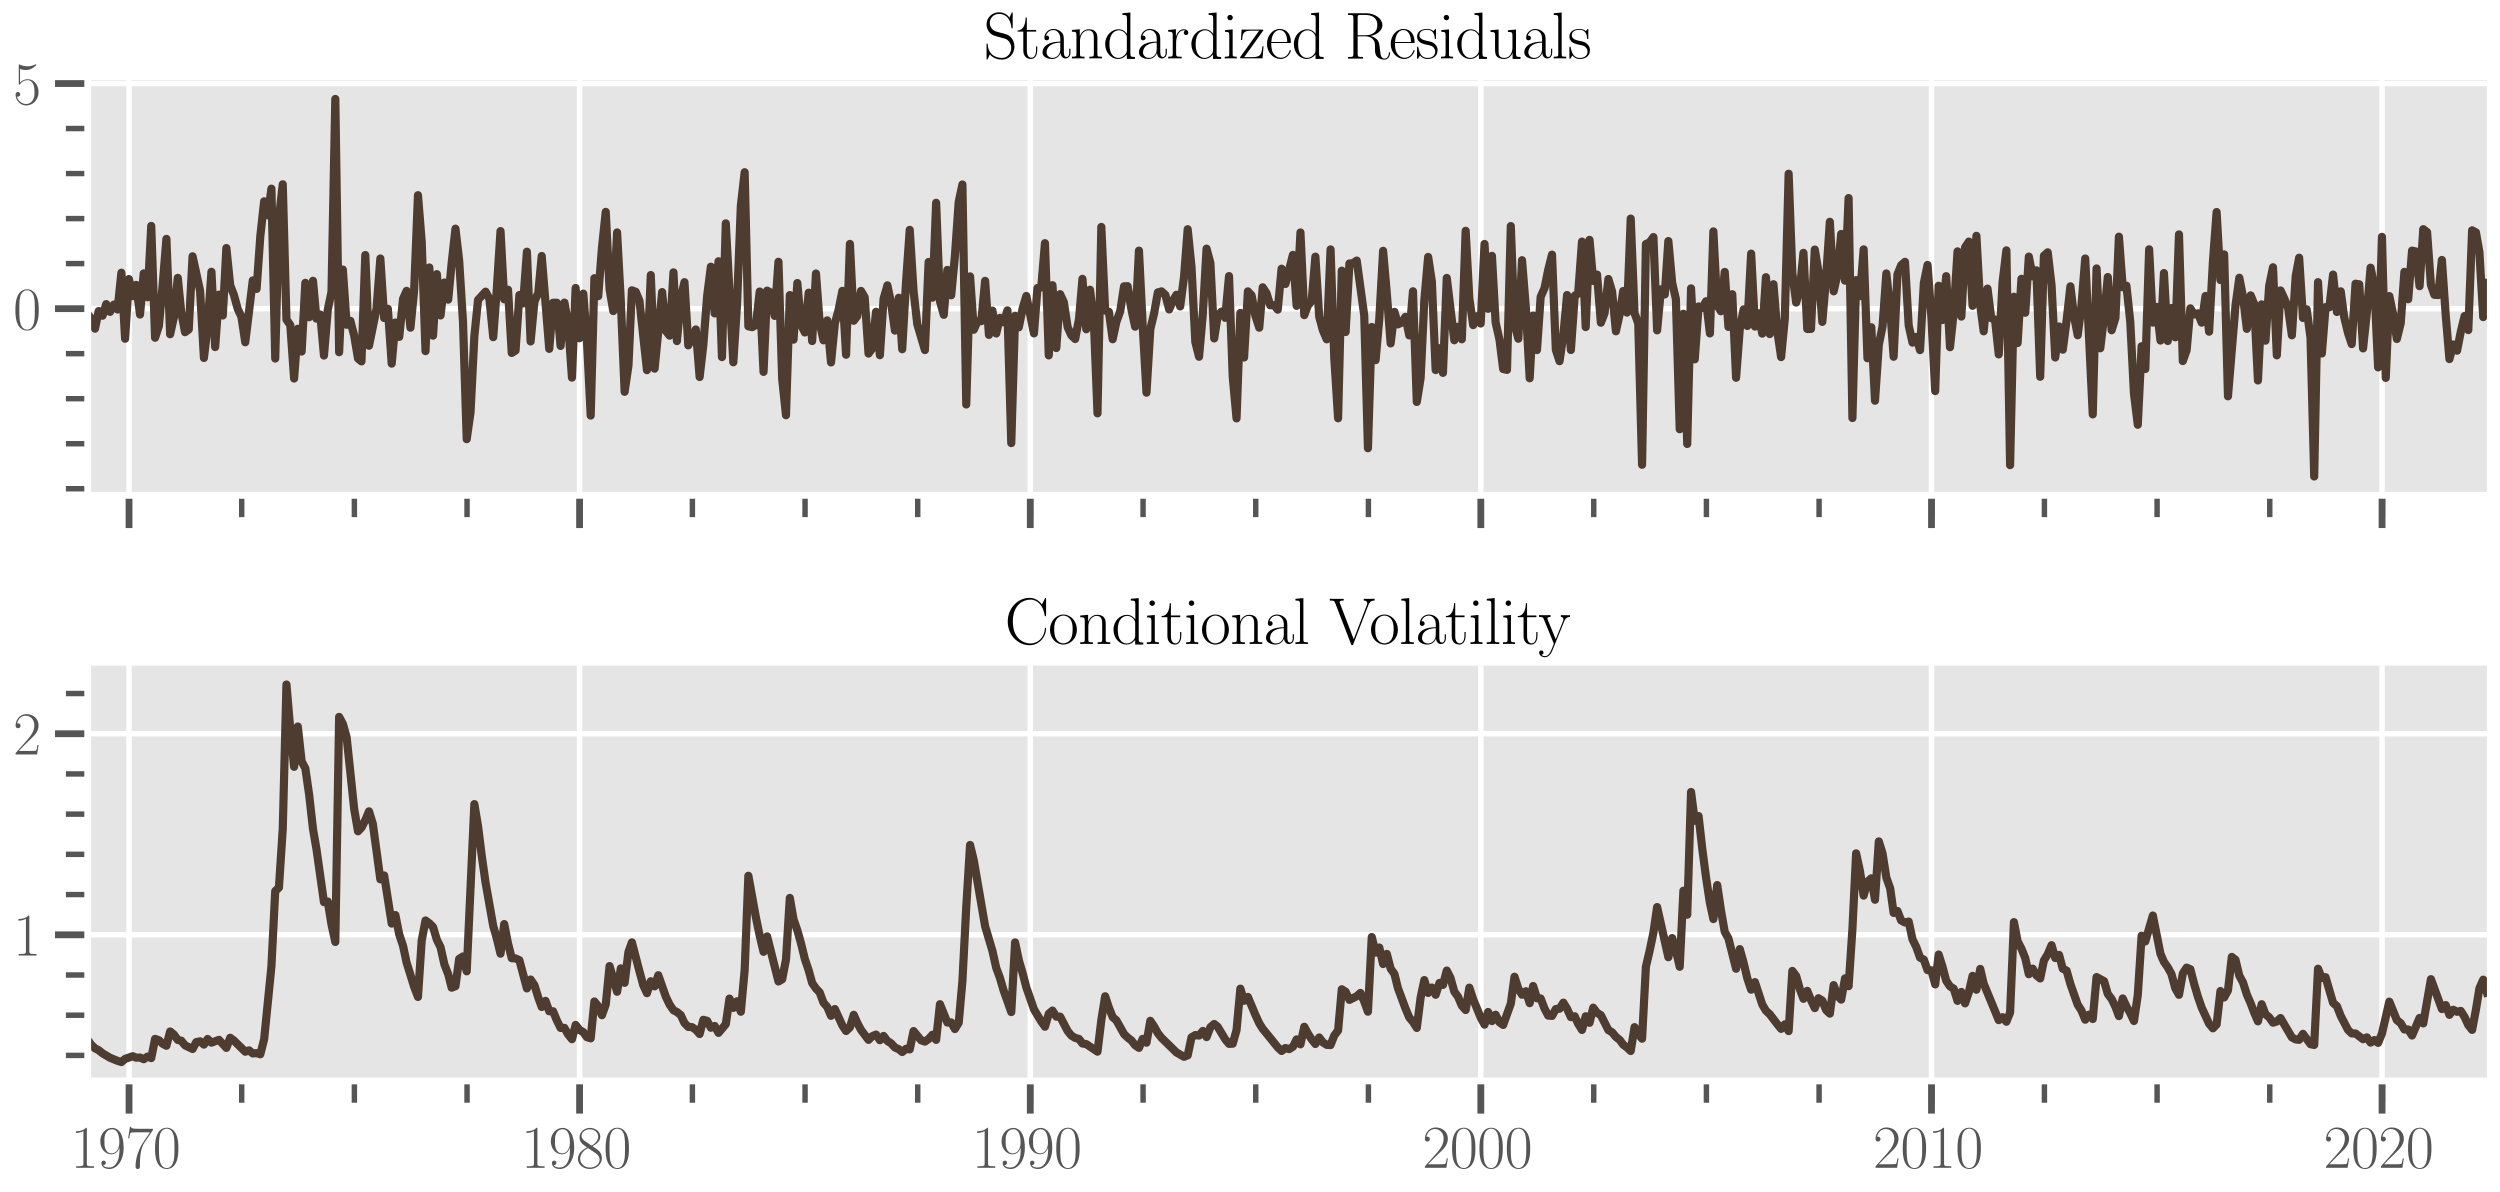 <?xml version="1.0" encoding="utf-8" standalone="no"?>
<!DOCTYPE svg PUBLIC "-//W3C//DTD SVG 1.1//EN"
  "http://www.w3.org/Graphics/SVG/1.1/DTD/svg11.dtd">
<svg xmlns:xlink="http://www.w3.org/1999/xlink" width="688.32pt" height="328.32pt" viewBox="0 0 688.32 328.32" xmlns="http://www.w3.org/2000/svg" version="1.1">
 <defs>
  <style type="text/css">*{stroke-linejoin: round; stroke-linecap: butt}</style>
 </defs>
 <g id="figure_1">
  <g id="patch_1">
   <path d="M 0 328.32 
L 688.32 328.32 
L 688.32 0 
L 0 0 
z
" style="fill: #ffffff"/>
  </g>
  <g id="axes_1">
   <g id="patch_2">
    <path d="M 24.148 136.384 
L 684.72 136.384 
L 684.72 22.053 
L 24.148 22.053 
z
" style="fill: #e5e5e5"/>
   </g>
   <g id="matplotlib.axis_1">
    <g id="xtick_1">
     <g id="line2d_1">
      <path d="M 35.527 136.384 
L 35.527 22.053 
" clip-path="url(#p1b791d898a)" style="fill: none; stroke: #ffffff; stroke-width: 1.5; stroke-linecap: square"/>
     </g>
     <g id="line2d_2">
      <defs>
       <path id="m8a39816a54" d="M 0 0 
L 0 9 
" style="stroke: #555555; stroke-width: 1.875"/>
      </defs>
      <g>
       <use xlink:href="#m8a39816a54" x="35.527" y="136.384" style="fill: #555555; stroke: #555555; stroke-width: 1.875"/>
      </g>
     </g>
    </g>
    <g id="xtick_2">
     <g id="line2d_3">
      <path d="M 159.578 136.384 
L 159.578 22.053 
" clip-path="url(#p1b791d898a)" style="fill: none; stroke: #ffffff; stroke-width: 1.5; stroke-linecap: square"/>
     </g>
     <g id="line2d_4">
      <g>
       <use xlink:href="#m8a39816a54" x="159.578" y="136.384" style="fill: #555555; stroke: #555555; stroke-width: 1.875"/>
      </g>
     </g>
    </g>
    <g id="xtick_3">
     <g id="line2d_5">
      <path d="M 283.662 136.384 
L 283.662 22.053 
" clip-path="url(#p1b791d898a)" style="fill: none; stroke: #ffffff; stroke-width: 1.5; stroke-linecap: square"/>
     </g>
     <g id="line2d_6">
      <g>
       <use xlink:href="#m8a39816a54" x="283.662" y="136.384" style="fill: #555555; stroke: #555555; stroke-width: 1.875"/>
      </g>
     </g>
    </g>
    <g id="xtick_4">
     <g id="line2d_7">
      <path d="M 407.712 136.384 
L 407.712 22.053 
" clip-path="url(#p1b791d898a)" style="fill: none; stroke: #ffffff; stroke-width: 1.5; stroke-linecap: square"/>
     </g>
     <g id="line2d_8">
      <g>
       <use xlink:href="#m8a39816a54" x="407.712" y="136.384" style="fill: #555555; stroke: #555555; stroke-width: 1.875"/>
      </g>
     </g>
    </g>
    <g id="xtick_5">
     <g id="line2d_9">
      <path d="M 531.797 136.384 
L 531.797 22.053 
" clip-path="url(#p1b791d898a)" style="fill: none; stroke: #ffffff; stroke-width: 1.5; stroke-linecap: square"/>
     </g>
     <g id="line2d_10">
      <g>
       <use xlink:href="#m8a39816a54" x="531.797" y="136.384" style="fill: #555555; stroke: #555555; stroke-width: 1.875"/>
      </g>
     </g>
    </g>
    <g id="xtick_6">
     <g id="line2d_11">
      <path d="M 655.847 136.384 
L 655.847 22.053 
" clip-path="url(#p1b791d898a)" style="fill: none; stroke: #ffffff; stroke-width: 1.5; stroke-linecap: square"/>
     </g>
     <g id="line2d_12">
      <g>
       <use xlink:href="#m8a39816a54" x="655.847" y="136.384" style="fill: #555555; stroke: #555555; stroke-width: 1.875"/>
      </g>
     </g>
    </g>
    <g id="xtick_7">
     <g id="line2d_13">
      <defs>
       <path id="m6be49f3e39" d="M 0 0 
L 0 6 
" style="stroke: #555555; stroke-width: 1.5"/>
      </defs>
      <g>
       <use xlink:href="#m6be49f3e39" x="66.548" y="136.384" style="fill: #555555; stroke: #555555; stroke-width: 1.5"/>
      </g>
     </g>
    </g>
    <g id="xtick_8">
     <g id="line2d_14">
      <g>
       <use xlink:href="#m6be49f3e39" x="97.569" y="136.384" style="fill: #555555; stroke: #555555; stroke-width: 1.5"/>
      </g>
     </g>
    </g>
    <g id="xtick_9">
     <g id="line2d_15">
      <g>
       <use xlink:href="#m6be49f3e39" x="128.59" y="136.384" style="fill: #555555; stroke: #555555; stroke-width: 1.5"/>
      </g>
     </g>
    </g>
    <g id="xtick_10">
     <g id="line2d_16">
      <g>
       <use xlink:href="#m6be49f3e39" x="159.612" y="136.384" style="fill: #555555; stroke: #555555; stroke-width: 1.5"/>
      </g>
     </g>
    </g>
    <g id="xtick_11">
     <g id="line2d_17">
      <g>
       <use xlink:href="#m6be49f3e39" x="190.633" y="136.384" style="fill: #555555; stroke: #555555; stroke-width: 1.5"/>
      </g>
     </g>
    </g>
    <g id="xtick_12">
     <g id="line2d_18">
      <g>
       <use xlink:href="#m6be49f3e39" x="221.654" y="136.384" style="fill: #555555; stroke: #555555; stroke-width: 1.5"/>
      </g>
     </g>
    </g>
    <g id="xtick_13">
     <g id="line2d_19">
      <g>
       <use xlink:href="#m6be49f3e39" x="252.675" y="136.384" style="fill: #555555; stroke: #555555; stroke-width: 1.5"/>
      </g>
     </g>
    </g>
    <g id="xtick_14">
     <g id="line2d_20">
      <g>
       <use xlink:href="#m6be49f3e39" x="283.696" y="136.384" style="fill: #555555; stroke: #555555; stroke-width: 1.5"/>
      </g>
     </g>
    </g>
    <g id="xtick_15">
     <g id="line2d_21">
      <g>
       <use xlink:href="#m6be49f3e39" x="314.717" y="136.384" style="fill: #555555; stroke: #555555; stroke-width: 1.5"/>
      </g>
     </g>
    </g>
    <g id="xtick_16">
     <g id="line2d_22">
      <g>
       <use xlink:href="#m6be49f3e39" x="345.738" y="136.384" style="fill: #555555; stroke: #555555; stroke-width: 1.5"/>
      </g>
     </g>
    </g>
    <g id="xtick_17">
     <g id="line2d_23">
      <g>
       <use xlink:href="#m6be49f3e39" x="376.759" y="136.384" style="fill: #555555; stroke: #555555; stroke-width: 1.5"/>
      </g>
     </g>
    </g>
    <g id="xtick_18">
     <g id="line2d_24">
      <g>
       <use xlink:href="#m6be49f3e39" x="407.78" y="136.384" style="fill: #555555; stroke: #555555; stroke-width: 1.5"/>
      </g>
     </g>
    </g>
    <g id="xtick_19">
     <g id="line2d_25">
      <g>
       <use xlink:href="#m6be49f3e39" x="438.801" y="136.384" style="fill: #555555; stroke: #555555; stroke-width: 1.5"/>
      </g>
     </g>
    </g>
    <g id="xtick_20">
     <g id="line2d_26">
      <g>
       <use xlink:href="#m6be49f3e39" x="469.823" y="136.384" style="fill: #555555; stroke: #555555; stroke-width: 1.5"/>
      </g>
     </g>
    </g>
    <g id="xtick_21">
     <g id="line2d_27">
      <g>
       <use xlink:href="#m6be49f3e39" x="500.844" y="136.384" style="fill: #555555; stroke: #555555; stroke-width: 1.5"/>
      </g>
     </g>
    </g>
    <g id="xtick_22">
     <g id="line2d_28">
      <g>
       <use xlink:href="#m6be49f3e39" x="531.865" y="136.384" style="fill: #555555; stroke: #555555; stroke-width: 1.5"/>
      </g>
     </g>
    </g>
    <g id="xtick_23">
     <g id="line2d_29">
      <g>
       <use xlink:href="#m6be49f3e39" x="562.886" y="136.384" style="fill: #555555; stroke: #555555; stroke-width: 1.5"/>
      </g>
     </g>
    </g>
    <g id="xtick_24">
     <g id="line2d_30">
      <g>
       <use xlink:href="#m6be49f3e39" x="593.907" y="136.384" style="fill: #555555; stroke: #555555; stroke-width: 1.5"/>
      </g>
     </g>
    </g>
    <g id="xtick_25">
     <g id="line2d_31">
      <g>
       <use xlink:href="#m6be49f3e39" x="624.928" y="136.384" style="fill: #555555; stroke: #555555; stroke-width: 1.5"/>
      </g>
     </g>
    </g>
    <g id="xtick_26">
     <g id="line2d_32">
      <g>
       <use xlink:href="#m6be49f3e39" x="655.949" y="136.384" style="fill: #555555; stroke: #555555; stroke-width: 1.5"/>
      </g>
     </g>
    </g>
   </g>
   <g id="matplotlib.axis_2">
    <g id="ytick_1">
     <g id="line2d_33">
      <path d="M 24.148 84.978 
L 684.72 84.978 
" clip-path="url(#p1b791d898a)" style="fill: none; stroke: #ffffff; stroke-width: 1.5; stroke-linecap: square"/>
     </g>
     <g id="line2d_34">
      <defs>
       <path id="m782c1f8d8e" d="M 0 0 
L -9 0 
" style="stroke: #555555; stroke-width: 1.875"/>
      </defs>
      <g>
       <use xlink:href="#m782c1f8d8e" x="24.148" y="84.978" style="fill: #555555; stroke: #555555; stroke-width: 1.875"/>
      </g>
     </g>
     <g id="text_1">
      <!-- $\mathdefault{0}$ -->
      <g style="fill: #555555" transform="translate(3.6 90.685)scale(0.165 -0.165)">
       <defs>
        <path id="CMR17-30" d="M 2688 2025 
C 2688 2416 2682 3080 2413 3591 
C 2176 4039 1798 4198 1466 4198 
C 1158 4198 768 4058 525 3597 
C 269 3118 243 2524 243 2025 
C 243 1661 250 1106 448 619 
C 723 -39 1216 -128 1466 -128 
C 1760 -128 2208 -7 2470 600 
C 2662 1042 2688 1559 2688 2025 
z
M 1466 -26 
C 1056 -26 813 325 723 812 
C 653 1188 653 1738 653 2096 
C 653 2588 653 2997 736 3387 
C 858 3929 1216 4096 1466 4096 
C 1728 4096 2067 3923 2189 3400 
C 2272 3036 2278 2607 2278 2096 
C 2278 1680 2278 1169 2202 792 
C 2067 95 1690 -26 1466 -26 
z
" transform="scale(0.016)"/>
       </defs>
       <use xlink:href="#CMR17-30" transform="scale(0.996)"/>
      </g>
     </g>
    </g>
    <g id="ytick_2">
     <g id="line2d_35">
      <path d="M 24.148 22.994 
L 684.72 22.994 
" clip-path="url(#p1b791d898a)" style="fill: none; stroke: #ffffff; stroke-width: 1.5; stroke-linecap: square"/>
     </g>
     <g id="line2d_36">
      <g>
       <use xlink:href="#m782c1f8d8e" x="24.148" y="22.994" style="fill: #555555; stroke: #555555; stroke-width: 1.875"/>
      </g>
     </g>
     <g id="text_2">
      <!-- $\mathdefault{5}$ -->
      <g style="fill: #555555" transform="translate(3.6 28.702)scale(0.165 -0.165)">
       <defs>
        <path id="CMR17-35" d="M 730 3692 
C 794 3666 1056 3584 1325 3584 
C 1920 3584 2246 3911 2432 4100 
C 2432 4157 2432 4192 2394 4192 
C 2387 4192 2374 4192 2323 4163 
C 2099 4058 1837 3973 1517 3973 
C 1325 3973 1037 3999 723 4139 
C 653 4171 640 4171 634 4171 
C 602 4171 595 4164 595 4037 
L 595 2203 
C 595 2089 595 2057 659 2057 
C 691 2057 704 2070 736 2114 
C 941 2401 1222 2522 1542 2522 
C 1766 2522 2246 2382 2246 1289 
C 2246 1085 2246 715 2054 421 
C 1894 159 1645 25 1370 25 
C 947 25 518 320 403 814 
C 429 807 480 795 506 795 
C 589 795 749 840 749 1038 
C 749 1210 627 1280 506 1280 
C 358 1280 262 1190 262 1011 
C 262 454 704 -128 1382 -128 
C 2042 -128 2669 440 2669 1264 
C 2669 2030 2170 2624 1549 2624 
C 1222 2624 947 2503 730 2274 
L 730 3692 
z
" transform="scale(0.016)"/>
       </defs>
       <use xlink:href="#CMR17-35" transform="scale(0.996)"/>
      </g>
     </g>
    </g>
    <g id="ytick_3">
     <g id="line2d_37">
      <defs>
       <path id="mf35284d2d6" d="M 0 0 
L -6 0 
" style="stroke: #555555; stroke-width: 1.5"/>
      </defs>
      <g>
       <use xlink:href="#mf35284d2d6" x="24.148" y="134.565" style="fill: #555555; stroke: #555555; stroke-width: 1.5"/>
      </g>
     </g>
    </g>
    <g id="ytick_4">
     <g id="line2d_38">
      <g>
       <use xlink:href="#mf35284d2d6" x="24.148" y="122.168" style="fill: #555555; stroke: #555555; stroke-width: 1.5"/>
      </g>
     </g>
    </g>
    <g id="ytick_5">
     <g id="line2d_39">
      <g>
       <use xlink:href="#mf35284d2d6" x="24.148" y="109.771" style="fill: #555555; stroke: #555555; stroke-width: 1.5"/>
      </g>
     </g>
    </g>
    <g id="ytick_6">
     <g id="line2d_40">
      <g>
       <use xlink:href="#mf35284d2d6" x="24.148" y="97.374" style="fill: #555555; stroke: #555555; stroke-width: 1.5"/>
      </g>
     </g>
    </g>
    <g id="ytick_7">
     <g id="line2d_41">
      <g>
       <use xlink:href="#mf35284d2d6" x="24.148" y="72.581" style="fill: #555555; stroke: #555555; stroke-width: 1.5"/>
      </g>
     </g>
    </g>
    <g id="ytick_8">
     <g id="line2d_42">
      <g>
       <use xlink:href="#mf35284d2d6" x="24.148" y="60.184" style="fill: #555555; stroke: #555555; stroke-width: 1.5"/>
      </g>
     </g>
    </g>
    <g id="ytick_9">
     <g id="line2d_43">
      <g>
       <use xlink:href="#mf35284d2d6" x="24.148" y="47.788" style="fill: #555555; stroke: #555555; stroke-width: 1.5"/>
      </g>
     </g>
    </g>
    <g id="ytick_10">
     <g id="line2d_44">
      <g>
       <use xlink:href="#mf35284d2d6" x="24.148" y="35.391" style="fill: #555555; stroke: #555555; stroke-width: 1.5"/>
      </g>
     </g>
    </g>
   </g>
   <g id="line2d_45">
    <path d="M 24.148 86.498 
L 25.099 87.688 
L 26.152 90.492 
L 27.171 85.64 
L 28.224 86.927 
L 29.243 83.737 
L 30.296 85.864 
L 31.349 83.863 
L 32.368 85.211 
L 33.421 75.09 
L 34.44 93.265 
L 35.493 76.833 
L 36.546 81.535 
L 37.497 78.442 
L 38.55 86.597 
L 39.569 75.281 
L 40.622 81.839 
L 41.641 62.21 
L 42.694 92.988 
L 43.747 89.744 
L 44.766 78.695 
L 45.819 65.773 
L 46.838 92.024 
L 47.891 87.314 
L 48.944 76.508 
L 49.895 85.94 
L 50.948 91.456 
L 51.967 90.708 
L 53.02 70.568 
L 55.093 80.09 
L 56.146 98.559 
L 57.165 89.809 
L 58.218 74.836 
L 59.237 95.55 
L 60.29 81.132 
L 61.343 86.858 
L 62.328 68.298 
L 63.381 78.579 
L 64.4 81.192 
L 65.453 85.052 
L 66.472 87.224 
L 67.525 94.23 
L 69.597 77.219 
L 70.65 79.545 
L 71.669 65.06 
L 72.722 55.437 
L 73.775 59.286 
L 74.726 51.941 
L 75.779 98.709 
L 76.798 60.032 
L 77.851 50.741 
L 78.87 87.997 
L 79.923 89.484 
L 80.976 104.219 
L 81.995 90.515 
L 83.048 96.784 
L 84.067 77.88 
L 85.12 87.336 
L 86.173 77.318 
L 87.124 87.729 
L 88.177 86.606 
L 89.196 97.887 
L 90.249 85.268 
L 91.268 80.399 
L 92.321 27.25 
L 93.374 96.976 
L 94.393 74.213 
L 95.446 89.418 
L 96.465 88.334 
L 97.518 92.428 
L 98.571 98.716 
L 99.522 99.496 
L 100.575 70.218 
L 101.594 95.193 
L 103.667 85.011 
L 104.72 71.176 
L 105.773 87.56 
L 106.792 85.023 
L 107.845 100.114 
L 108.864 88.805 
L 109.917 92.759 
L 110.97 82.281 
L 111.955 80.089 
L 113.008 90.224 
L 114.027 79.875 
L 115.08 53.746 
L 116.099 66.428 
L 117.152 96.671 
L 118.205 73.647 
L 119.224 92.413 
L 120.277 75.477 
L 121.296 86.856 
L 122.349 77.793 
L 123.402 82.489 
L 124.353 72.471 
L 125.406 62.964 
L 126.425 71.796 
L 127.478 88.64 
L 128.497 120.915 
L 129.55 113.494 
L 130.603 92.569 
L 131.622 82.565 
L 133.694 80.307 
L 134.747 82.284 
L 135.8 92.827 
L 136.751 80.062 
L 137.804 63.627 
L 138.823 82.395 
L 139.876 79.776 
L 140.895 97.172 
L 141.948 96.497 
L 143.001 81.229 
L 144.02 83.538 
L 145.073 69.305 
L 146.092 94.005 
L 147.145 83.004 
L 148.198 80.655 
L 149.149 70.489 
L 151.221 96.048 
L 152.274 83.364 
L 153.293 83.348 
L 154.346 95.239 
L 155.4 83.319 
L 156.419 88.982 
L 157.472 103.966 
L 158.491 79.288 
L 159.544 93.127 
L 160.597 80.854 
L 161.582 93.307 
L 162.635 114.417 
L 163.654 76.604 
L 164.707 81.537 
L 165.726 68.28 
L 166.779 58.337 
L 167.832 79.629 
L 168.851 85.639 
L 169.904 64.006 
L 170.923 82.838 
L 171.976 107.873 
L 173.029 100.645 
L 173.98 79.931 
L 175.033 80.342 
L 176.052 82.792 
L 178.124 101.909 
L 179.177 75.73 
L 180.23 101.502 
L 182.302 80.422 
L 183.321 91.112 
L 184.374 92.414 
L 185.427 74.988 
L 186.378 93.903 
L 187.431 82.098 
L 188.45 77.691 
L 189.503 95.085 
L 190.522 93.091 
L 191.575 90.704 
L 192.628 103.802 
L 193.647 94.946 
L 194.7 81.451 
L 195.719 73.431 
L 196.772 86.286 
L 197.825 71.936 
L 198.776 98.319 
L 199.829 61.501 
L 201.901 99.748 
L 202.92 83.972 
L 203.973 56.662 
L 205.026 47.416 
L 206.046 89.851 
L 207.099 90.068 
L 208.118 89.497 
L 209.171 80.265 
L 210.224 102.389 
L 211.209 80.028 
L 212.262 80.561 
L 213.281 86.967 
L 214.334 72.08 
L 215.353 104.334 
L 216.406 114.323 
L 217.459 81.245 
L 218.478 93.521 
L 219.531 77.927 
L 220.55 89.377 
L 221.603 91.537 
L 222.656 80.586 
L 223.607 93.897 
L 224.66 75.302 
L 225.679 88.939 
L 226.732 93.697 
L 227.751 88.214 
L 228.804 99.786 
L 229.857 89.074 
L 230.876 85.333 
L 231.929 80.092 
L 232.948 97.663 
L 234.001 67.158 
L 235.054 88.306 
L 236.005 87.055 
L 237.058 80.107 
L 238.077 81.876 
L 239.13 97.339 
L 240.149 95.954 
L 241.202 85.855 
L 242.255 97.798 
L 243.274 82.267 
L 244.327 78.566 
L 245.346 83.522 
L 246.399 91.024 
L 247.452 81.986 
L 248.403 96.152 
L 249.456 77.675 
L 250.475 63.282 
L 251.528 80.147 
L 252.547 89.252 
L 254.653 96.384 
L 255.672 72.126 
L 256.726 81.949 
L 257.745 55.841 
L 258.798 82.937 
L 259.851 86.681 
L 260.836 74.32 
L 261.889 81.301 
L 262.908 70.568 
L 263.961 55.549 
L 264.98 50.798 
L 266.033 111.361 
L 267.086 76.099 
L 268.105 90.779 
L 269.158 88.432 
L 270.177 88.427 
L 271.23 77.326 
L 272.283 92.204 
L 273.234 85.537 
L 274.287 91.813 
L 275.306 87.521 
L 276.359 88.732 
L 277.378 85.452 
L 278.431 121.998 
L 279.484 86.949 
L 280.503 90.111 
L 281.556 84.922 
L 282.575 81.498 
L 284.681 91.788 
L 285.632 79.314 
L 286.685 79.119 
L 287.704 66.956 
L 288.757 97.849 
L 289.776 78.521 
L 290.829 95.818 
L 291.882 80.992 
L 292.901 83.201 
L 293.954 90.067 
L 294.973 92.327 
L 296.026 93.338 
L 297.079 87.824 
L 298.03 76.78 
L 299.083 90.655 
L 300.102 79.775 
L 301.155 88.154 
L 302.174 113.8 
L 303.227 62.485 
L 304.28 85.49 
L 305.299 85.833 
L 306.352 93.403 
L 307.372 88.623 
L 308.425 85.685 
L 309.478 78.828 
L 310.463 78.797 
L 311.516 85.217 
L 312.535 89.941 
L 313.588 69.011 
L 314.607 89.464 
L 315.66 108.107 
L 316.713 90.618 
L 317.732 86.399 
L 318.785 80.508 
L 319.804 80.22 
L 320.857 81.201 
L 321.91 85.196 
L 322.861 82.908 
L 323.914 81.152 
L 324.933 84.375 
L 325.986 76.358 
L 327.005 63.113 
L 328.058 73.548 
L 329.111 94.195 
L 330.13 98.224 
L 331.183 86.35 
L 332.202 68.466 
L 333.255 72.433 
L 334.308 93.172 
L 335.259 86.933 
L 336.312 85.781 
L 337.331 87.503 
L 338.384 76.013 
L 339.403 103.749 
L 340.456 115.195 
L 341.509 86.171 
L 342.528 98.425 
L 343.581 80.221 
L 344.6 81.33 
L 345.653 86.971 
L 346.706 90.224 
L 347.657 79.108 
L 348.71 80.724 
L 349.729 84.053 
L 350.782 84.034 
L 351.801 85.255 
L 352.854 73.984 
L 353.907 78.19 
L 355.979 70.173 
L 356.998 84.206 
L 358.051 64.01 
L 359.105 86.763 
L 360.09 84.134 
L 361.143 82.799 
L 362.162 70.671 
L 363.215 87.22 
L 364.234 90.97 
L 365.287 93.425 
L 366.34 68.672 
L 367.359 98.478 
L 368.412 115.161 
L 369.431 74.526 
L 370.484 91.409 
L 371.537 72.55 
L 372.488 72.489 
L 373.541 71.74 
L 375.613 86.869 
L 376.632 123.405 
L 377.685 90.033 
L 378.738 99.156 
L 379.757 87.831 
L 380.81 69.061 
L 381.829 80.81 
L 382.882 94.552 
L 383.935 85.865 
L 384.886 89.307 
L 385.939 88.797 
L 386.958 87.235 
L 388.011 92.344 
L 389.03 80.199 
L 390.083 110.668 
L 391.136 104.112 
L 392.155 82.677 
L 393.208 70.748 
L 394.227 77.475 
L 395.28 101.892 
L 396.333 95.875 
L 397.284 102.655 
L 398.337 76.526 
L 400.409 93.678 
L 401.428 89.963 
L 402.481 93.41 
L 403.534 63.553 
L 404.553 82.198 
L 405.606 89.509 
L 406.625 87.079 
L 407.678 89.074 
L 408.731 67.174 
L 409.717 85.02 
L 410.77 70.452 
L 411.789 88.794 
L 412.842 93.477 
L 413.861 101.603 
L 414.914 101.84 
L 415.967 62.239 
L 416.986 89.261 
L 418.039 93.265 
L 419.058 71.644 
L 420.111 84.792 
L 421.164 104.148 
L 422.115 86.884 
L 423.168 96.383 
L 424.187 81.722 
L 425.24 79.362 
L 426.259 74.31 
L 427.312 70.109 
L 428.365 96.329 
L 429.384 99.445 
L 430.437 92.225 
L 431.456 81.232 
L 432.509 96.364 
L 433.562 81.415 
L 434.513 80.827 
L 435.566 66.525 
L 436.585 90.055 
L 437.638 66.05 
L 438.657 77.35 
L 439.71 75.596 
L 440.763 88.853 
L 441.782 86.224 
L 442.835 76.822 
L 443.854 80.27 
L 444.907 91.21 
L 445.96 86.443 
L 446.911 80.128 
L 447.964 86.061 
L 448.983 60.188 
L 450.036 86.233 
L 451.055 89.024 
L 452.108 127.957 
L 453.161 67.188 
L 454.18 66.737 
L 455.233 65.28 
L 456.252 90.951 
L 457.305 79.655 
L 458.358 81.068 
L 459.344 66.375 
L 460.397 77.896 
L 461.416 82.316 
L 462.469 118.171 
L 463.488 86.39 
L 464.541 122.226 
L 465.594 79.403 
L 466.613 98.935 
L 467.666 84.375 
L 468.685 84.776 
L 469.738 82.946 
L 470.791 91.797 
L 471.742 63.717 
L 472.795 84.121 
L 473.814 85.696 
L 474.867 74.875 
L 475.886 90.011 
L 476.939 81.008 
L 477.992 104.006 
L 479.011 90.555 
L 480.064 85.18 
L 481.083 89.743 
L 482.136 69.833 
L 483.189 89.908 
L 484.14 86.257 
L 485.193 91.855 
L 486.212 76.316 
L 487.265 91.974 
L 488.284 78.256 
L 489.337 91.162 
L 490.39 98.314 
L 491.409 87.741 
L 492.462 47.831 
L 493.481 75.281 
L 494.534 83.298 
L 495.587 79.337 
L 496.538 69.62 
L 497.591 90.574 
L 498.61 90.565 
L 499.663 68.716 
L 500.682 74.841 
L 501.735 88.617 
L 502.788 76.246 
L 503.807 61.066 
L 504.86 80.204 
L 505.879 75.669 
L 506.932 64.418 
L 507.985 77.275 
L 508.971 54.537 
L 510.024 115.093 
L 511.043 77.133 
L 512.096 81.535 
L 513.115 68.657 
L 514.168 98.638 
L 515.221 90.106 
L 516.24 110.328 
L 517.293 94.908 
L 518.312 89.892 
L 519.365 75.289 
L 520.418 85.047 
L 521.369 98.224 
L 522.422 75.564 
L 523.441 73.022 
L 524.494 72.099 
L 525.513 89.582 
L 526.566 94.329 
L 527.619 92.751 
L 528.638 96.399 
L 529.691 77.895 
L 530.71 72.952 
L 531.763 87.285 
L 532.816 107.671 
L 533.767 78.682 
L 534.82 88.105 
L 535.839 76.038 
L 536.892 95.592 
L 537.911 85.951 
L 538.964 69.212 
L 540.017 87.164 
L 541.036 68.12 
L 542.089 66.515 
L 543.108 84.2 
L 544.161 64.932 
L 545.214 84.06 
L 546.165 91.221 
L 547.218 79.465 
L 548.237 87.59 
L 549.29 88.01 
L 550.309 97.569 
L 551.362 77.717 
L 552.415 68.938 
L 553.434 128.07 
L 554.487 81.706 
L 555.506 94.449 
L 556.559 76.769 
L 557.612 86.102 
L 558.597 70.653 
L 559.65 76.077 
L 560.67 74.432 
L 561.723 103.728 
L 562.742 70.412 
L 563.795 69.475 
L 564.848 78.522 
L 565.867 98.415 
L 566.92 89.894 
L 567.939 96.273 
L 568.992 88.221 
L 570.045 78.83 
L 570.996 86.793 
L 572.049 92.307 
L 573.068 84.301 
L 574.121 71.176 
L 576.193 114.098 
L 577.246 73.911 
L 578.265 95.892 
L 579.318 87.075 
L 580.337 76.277 
L 581.39 90.925 
L 582.443 87.477 
L 583.394 65.162 
L 584.447 79.092 
L 585.466 78.648 
L 586.519 88.557 
L 587.538 108.348 
L 588.591 116.941 
L 589.644 95.338 
L 590.663 101.601 
L 591.716 68.645 
L 592.735 88.819 
L 593.788 84.493 
L 594.841 93.758 
L 595.792 75.189 
L 596.845 93.882 
L 597.864 84.814 
L 598.917 92.875 
L 599.936 64.54 
L 600.989 99.404 
L 602.042 96.424 
L 603.061 84.898 
L 604.114 86.579 
L 605.133 86.267 
L 606.186 88.838 
L 607.239 81.496 
L 608.224 91.317 
L 609.277 72.05 
L 610.297 58.378 
L 611.35 77.114 
L 612.369 70.044 
L 613.422 109.112 
L 615.494 84.167 
L 616.547 76.477 
L 617.566 81.781 
L 618.619 90.539 
L 619.672 81.322 
L 620.623 83.65 
L 621.676 104.754 
L 622.695 83.804 
L 623.748 93.789 
L 624.767 78.67 
L 625.82 73.591 
L 626.873 97.836 
L 627.892 79.968 
L 628.945 82.206 
L 629.964 84.745 
L 631.017 92.322 
L 632.07 76.041 
L 633.021 70.955 
L 634.074 87.549 
L 635.093 85.17 
L 636.146 92.937 
L 637.165 131.187 
L 638.218 77.69 
L 639.271 97.326 
L 640.29 84.571 
L 641.343 84.618 
L 642.362 75.61 
L 643.415 85.898 
L 644.468 80.218 
L 645.419 87.305 
L 646.472 91.67 
L 647.491 94.733 
L 648.544 78.12 
L 649.563 78.279 
L 650.616 95.92 
L 651.669 85.962 
L 652.688 73.7 
L 653.741 79.001 
L 654.76 101.15 
L 655.813 65.209 
L 656.866 104.037 
L 657.851 81.523 
L 658.904 86.535 
L 659.923 93.331 
L 660.976 89.004 
L 661.996 74.858 
L 663.049 82.375 
L 664.102 69.007 
L 665.121 69.228 
L 666.174 78.788 
L 667.193 63.1 
L 668.246 63.91 
L 669.299 78.438 
L 670.25 81.161 
L 671.303 81.238 
L 672.322 71.577 
L 673.375 86.789 
L 674.394 98.864 
L 675.447 94.842 
L 676.5 96.552 
L 677.519 91.342 
L 678.572 87.006 
L 679.591 90.879 
L 680.644 63.409 
L 681.697 63.987 
L 682.648 69.389 
L 683.701 87.301 
L 684.72 77.882 
L 684.72 77.882 
" clip-path="url(#p1b791d898a)" style="fill: none; stroke: #4d3c2f; stroke-width: 2.25; stroke-linecap: square"/>
   </g>
   <g id="patch_3">
    <path d="M 24.148 136.384 
L 24.148 22.053 
" style="fill: none; stroke: #ffffff; stroke-width: 1.875; stroke-linejoin: miter; stroke-linecap: square"/>
   </g>
   <g id="patch_4">
    <path d="M 24.148 136.384 
L 684.72 136.384 
" style="fill: none; stroke: #ffffff; stroke-width: 1.875; stroke-linejoin: miter; stroke-linecap: square"/>
   </g>
   <g id="text_3">
    <!-- Standardized Residuals -->
    <g transform="translate(270.784 16.053)scale(0.18 -0.18)">
     <defs>
      <path id="CMR17-53" d="M 2803 4290 
C 2803 4404 2797 4411 2758 4411 
C 2720 4411 2707 4385 2682 4328 
L 2490 3907 
C 2246 4257 1875 4416 1472 4416 
C 819 4416 294 3901 294 3253 
C 294 3056 339 2776 557 2510 
C 794 2218 1018 2167 1530 2033 
C 1722 1982 2042 1899 2106 1874 
C 2470 1722 2662 1341 2662 985 
C 2662 527 2336 38 1779 38 
C 1094 38 454 419 410 1311 
C 403 1413 397 1419 352 1419 
C 301 1419 294 1413 294 1285 
L 294 -1 
C 294 -115 301 -122 339 -122 
C 384 -122 397 -90 486 108 
C 493 127 493 140 614 381 
C 934 -39 1472 -128 1779 -128 
C 2477 -128 2970 451 2970 1124 
C 2970 1454 2848 1708 2778 1823 
C 2509 2230 2221 2306 1914 2382 
C 1869 2402 1856 2402 1498 2490 
C 1152 2579 1005 2624 845 2796 
C 666 2992 602 3196 602 3399 
C 602 3812 934 4263 1478 4263 
C 2157 4263 2579 3786 2675 2993 
C 2694 2878 2701 2872 2746 2872 
C 2803 2872 2803 2891 2803 2999 
L 2803 4290 
z
" transform="scale(0.016)"/>
      <path id="CMR17-74" d="M 966 2560 
L 1862 2560 
L 1862 2725 
L 966 2725 
L 966 3904 
L 851 3904 
C 838 3245 614 2668 70 2668 
L 70 2560 
L 627 2560 
L 627 771 
C 627 650 627 -64 1370 -64 
C 1747 -64 1965 306 1965 777 
L 1965 1140 
L 1850 1140 
L 1850 783 
C 1850 344 1677 51 1408 51 
C 1222 51 966 178 966 758 
L 966 2560 
z
" transform="scale(0.016)"/>
      <path id="CMR17-61" d="M 2304 1653 
C 2304 2072 2304 2294 2035 2543 
C 1798 2752 1523 2816 1306 2816 
C 800 2816 435 2407 435 1971 
C 435 1728 627 1728 666 1728 
C 749 1728 896 1778 896 1954 
C 896 2112 774 2181 666 2181 
C 640 2181 608 2174 589 2168 
C 723 2592 1069 2714 1293 2714 
C 1613 2714 1965 2429 1965 1885 
L 1965 1600 
C 1587 1600 1133 1549 774 1357 
C 371 1133 256 813 256 570 
C 256 77 832 -64 1171 -64 
C 1523 -64 1850 139 1990 511 
C 2003 233 2182 -18 2464 -18 
C 2598 -18 2938 70 2938 567 
L 2938 920 
L 2822 920 
L 2822 562 
C 2822 178 2650 128 2566 128 
C 2304 128 2304 458 2304 738 
L 2304 1653 
z
M 1965 870 
C 1965 317 1568 38 1216 38 
C 896 38 646 275 646 570 
C 646 761 730 1100 1101 1305 
C 1408 1478 1760 1504 1965 1504 
L 1965 870 
z
" transform="scale(0.016)"/>
      <path id="CMR17-6e" d="M 2656 1933 
C 2656 2259 2592 2790 1837 2790 
C 1331 2790 1069 2400 973 2144 
L 966 2144 
L 966 2790 
L 211 2720 
L 211 2554 
C 589 2554 646 2515 646 2208 
L 646 428 
C 646 184 621 153 211 153 
L 211 -13 
C 365 0 646 0 813 0 
C 979 0 1267 0 1421 -13 
L 1421 153 
C 1011 153 986 178 986 428 
L 986 1658 
C 986 2247 1344 2688 1792 2688 
C 2266 2688 2317 2266 2317 1958 
L 2317 428 
C 2317 184 2291 153 1882 153 
L 1882 -13 
C 2035 0 2317 0 2483 0 
C 2650 0 2938 0 3091 -13 
L 3091 153 
C 2682 153 2656 178 2656 428 
L 2656 1933 
z
" transform="scale(0.016)"/>
      <path id="CMR17-64" d="M 1869 4326 
L 1869 4160 
C 2246 4160 2304 4122 2304 3820 
L 2304 2345 
C 2278 2377 2016 2790 1498 2790 
C 845 2790 211 2208 211 1364 
C 211 525 806 -64 1434 -64 
C 1978 -64 2259 337 2291 380 
L 2291 -63 
L 3066 -63 
L 3066 128 
C 2688 128 2630 166 2630 473 
L 2630 4396 
L 1869 4326 
z
M 2291 755 
C 2291 563 2176 390 2029 262 
C 1811 70 1594 38 1472 38 
C 1286 38 621 134 621 1356 
C 621 2612 1363 2688 1530 2688 
C 1824 2688 2061 2522 2208 2291 
C 2291 2157 2291 2138 2291 2023 
L 2291 755 
z
" transform="scale(0.016)"/>
      <path id="CMR17-72" d="M 960 1497 
C 960 2112 1222 2688 1702 2688 
C 1747 2688 1792 2682 1837 2662 
C 1837 2662 1696 2617 1696 2452 
C 1696 2298 1818 2234 1914 2234 
C 1990 2234 2131 2279 2131 2458 
C 2131 2663 1926 2790 1709 2790 
C 1222 2790 1011 2317 947 2093 
L 941 2093 
L 941 2790 
L 198 2720 
L 198 2554 
C 576 2554 634 2515 634 2208 
L 634 428 
C 634 184 608 153 198 153 
L 198 -13 
C 352 0 646 0 813 0 
C 998 0 1325 0 1498 -13 
L 1498 153 
C 1037 153 960 153 960 440 
L 960 1497 
z
" transform="scale(0.016)"/>
      <path id="CMR17-69" d="M 992 3909 
C 992 4049 877 4170 730 4170 
C 589 4170 467 4056 467 3909 
C 467 3769 582 3648 730 3648 
C 870 3648 992 3763 992 3909 
z
M 243 2706 
L 243 2541 
C 602 2541 653 2502 653 2197 
L 653 427 
C 653 184 627 153 218 153 
L 218 -13 
C 371 0 646 0 806 0 
C 960 0 1222 0 1370 -13 
L 1370 153 
C 992 153 979 191 979 420 
L 979 2776 
L 243 2706 
z
" transform="scale(0.016)"/>
      <path id="CMR17-7a" d="M 2310 2605 
C 2362 2670 2362 2682 2362 2695 
C 2362 2752 2336 2752 2221 2752 
L 275 2752 
L 211 1760 
L 326 1760 
C 371 2381 442 2650 1178 2650 
L 1958 2650 
L 128 96 
C 128 0 134 0 269 0 
L 2291 0 
L 2381 1152 
L 2266 1152 
C 2214 442 2131 115 1350 115 
L 531 115 
L 2310 2605 
z
" transform="scale(0.016)"/>
      <path id="CMR17-65" d="M 2438 1472 
C 2464 1498 2464 1511 2464 1576 
C 2464 2238 2118 2816 1389 2816 
C 710 2816 173 2169 173 1383 
C 173 551 781 -64 1459 -64 
C 2176 -64 2458 607 2458 740 
C 2458 784 2419 784 2406 784 
C 2362 784 2355 771 2330 696 
C 2189 265 1837 51 1504 51 
C 1229 51 954 203 781 480 
C 582 803 582 1176 582 1472 
L 2438 1472 
z
M 589 1568 
C 634 2505 1126 2714 1382 2714 
C 1818 2714 2112 2297 2118 1568 
L 589 1568 
z
" transform="scale(0.016)"/>
      <path id="CMR17-52" d="M 2509 2146 
C 3117 2268 3629 2676 3629 3186 
C 3629 3785 2950 4326 2054 4326 
L 333 4326 
L 333 4160 
C 774 4160 845 4160 845 3873 
L 845 415 
C 845 128 774 128 333 128 
L 333 -26 
C 518 -26 851 -26 1050 -26 
C 1248 -26 1581 -26 1766 -26 
L 1766 128 
C 1325 128 1254 128 1254 417 
L 1254 2112 
L 2003 2112 
C 2368 2112 2573 1964 2662 1881 
C 2918 1632 2918 1459 2918 1024 
C 2918 595 2918 377 3110 160 
C 3354 -102 3680 -128 3821 -128 
C 4294 -128 4365 396 4365 503 
C 4365 540 4365 585 4307 585 
C 4256 585 4250 547 4250 522 
C 4218 112 4032 -26 3834 -26 
C 3482 -26 3443 375 3405 764 
C 3386 898 3373 993 3360 1133 
C 3322 1452 3270 1917 2509 2146 
z
M 1984 2214 
L 1254 2214 
L 1254 3913 
C 1254 4129 1267 4160 1523 4160 
L 1990 4160 
C 2522 4160 3142 3977 3142 3190 
C 3142 2372 2464 2214 1984 2214 
z
" transform="scale(0.016)"/>
      <path id="CMR17-73" d="M 1978 2697 
C 1978 2813 1971 2819 1933 2819 
C 1907 2819 1901 2813 1824 2717 
C 1805 2691 1747 2626 1728 2601 
C 1523 2819 1235 2819 1126 2819 
C 416 2819 160 2447 160 2076 
C 160 1498 813 1365 998 1325 
C 1402 1243 1542 1217 1677 1101 
C 1760 1025 1901 884 1901 654 
C 1901 384 1747 38 1158 38 
C 602 38 403 460 288 1021 
C 269 1110 269 1117 218 1117 
C 166 1117 160 1110 160 983 
L 160 63 
C 160 -51 166 -58 205 -58 
C 237 -58 243 -51 275 0 
C 314 57 410 211 448 276 
C 576 103 800 -64 1158 -64 
C 1792 -64 2131 283 2131 784 
C 2131 1112 1958 1285 1875 1362 
C 1683 1561 1459 1606 1190 1657 
C 838 1735 390 1825 390 2217 
C 390 2383 480 2737 1126 2737 
C 1811 2737 1850 2094 1862 1888 
C 1869 1856 1901 1849 1920 1849 
C 1978 1849 1978 1869 1978 1978 
L 1978 2697 
z
" transform="scale(0.016)"/>
      <path id="CMR17-75" d="M 1882 2693 
L 1882 2528 
C 2259 2528 2317 2489 2317 2186 
L 2317 1032 
C 2317 500 2029 38 1555 38 
C 1030 38 986 348 986 678 
L 986 2763 
L 211 2693 
L 211 2528 
C 467 2528 640 2528 646 2274 
L 646 1058 
C 646 633 646 361 813 183 
C 896 101 1056 -64 1517 -64 
C 2061 -64 2272 377 2323 506 
L 2330 506 
L 2330 -63 
L 3091 -63 
L 3091 128 
C 2714 128 2656 166 2656 473 
L 2656 2763 
L 1882 2693 
z
" transform="scale(0.016)"/>
      <path id="CMR17-6c" d="M 979 4396 
L 218 4326 
L 218 4160 
C 595 4160 653 4122 653 3817 
L 653 426 
C 653 184 627 153 218 153 
L 218 -13 
C 371 0 653 0 813 0 
C 979 0 1261 0 1414 -13 
L 1414 153 
C 1005 153 979 178 979 426 
L 979 4396 
z
" transform="scale(0.016)"/>
     </defs>
     <use xlink:href="#CMR17-53" transform="scale(0.996)"/>
     <use xlink:href="#CMR17-74" transform="translate(50.895 0)scale(0.996)"/>
     <use xlink:href="#CMR17-61" transform="translate(86.176 0)scale(0.996)"/>
     <use xlink:href="#CMR17-6e" transform="translate(131.867 0)scale(0.996)"/>
     <use xlink:href="#CMR17-64" transform="translate(182.762 0)scale(0.996)"/>
     <use xlink:href="#CMR17-61" transform="translate(233.657 0)scale(0.996)"/>
     <use xlink:href="#CMR17-72" transform="translate(279.348 0)scale(0.996)"/>
     <use xlink:href="#CMR17-64" transform="translate(314.629 0)scale(0.996)"/>
     <use xlink:href="#CMR17-69" transform="translate(365.524 0)scale(0.996)"/>
     <use xlink:href="#CMR17-7a" transform="translate(390.395 0)scale(0.996)"/>
     <use xlink:href="#CMR17-65" transform="translate(430.881 0)scale(0.996)"/>
     <use xlink:href="#CMR17-64" transform="translate(471.366 0)scale(0.996)"/>
     <use xlink:href="#CMR17-52" transform="translate(552.338 0)scale(0.996)"/>
     <use xlink:href="#CMR17-65" transform="translate(620.129 0)scale(0.996)"/>
     <use xlink:href="#CMR17-73" transform="translate(660.614 0)scale(0.996)"/>
     <use xlink:href="#CMR17-69" transform="translate(696.416 0)scale(0.996)"/>
     <use xlink:href="#CMR17-64" transform="translate(721.287 0)scale(0.996)"/>
     <use xlink:href="#CMR17-75" transform="translate(772.182 0)scale(0.996)"/>
     <use xlink:href="#CMR17-61" transform="translate(823.078 0)scale(0.996)"/>
     <use xlink:href="#CMR17-6c" transform="translate(868.768 0)scale(0.996)"/>
     <use xlink:href="#CMR17-73" transform="translate(893.639 0)scale(0.996)"/>
    </g>
   </g>
  </g>
  <g id="axes_2">
   <g id="patch_5">
    <path d="M 24.148 297.608 
L 684.72 297.608 
L 684.72 183.277 
L 24.148 183.277 
z
" style="fill: #e5e5e5"/>
   </g>
   <g id="matplotlib.axis_3">
    <g id="xtick_27">
     <g id="line2d_46">
      <path d="M 35.527 297.608 
L 35.527 183.277 
" clip-path="url(#pdecc3789c0)" style="fill: none; stroke: #ffffff; stroke-width: 1.5; stroke-linecap: square"/>
     </g>
     <g id="line2d_47">
      <g>
       <use xlink:href="#m8a39816a54" x="35.527" y="297.608" style="fill: #555555; stroke: #555555; stroke-width: 1.875"/>
      </g>
     </g>
     <g id="text_4">
      <!-- $\mathdefault{1970}$ -->
      <g style="fill: #555555" transform="translate(19.431 321.524)scale(0.165 -0.165)">
       <defs>
        <path id="CMR17-31" d="M 1702 4058 
C 1702 4192 1696 4192 1606 4192 
C 1357 3916 979 3827 621 3827 
C 602 3827 570 3827 563 3808 
C 557 3795 557 3782 557 3648 
C 755 3648 1088 3686 1344 3839 
L 1344 461 
C 1344 236 1331 160 781 160 
L 589 160 
L 589 0 
C 896 0 1216 0 1523 0 
C 1830 0 2150 0 2458 0 
L 2458 160 
L 2266 160 
C 1715 160 1702 230 1702 458 
L 1702 4058 
z
" transform="scale(0.016)"/>
        <path id="CMR17-39" d="M 2253 1864 
C 2253 464 1670 31 1190 31 
C 1043 31 685 31 538 294 
C 704 268 826 357 826 518 
C 826 692 685 749 595 749 
C 538 749 365 723 365 506 
C 365 71 742 -128 1203 -128 
C 1939 -128 2688 674 2688 2073 
C 2688 3817 1971 4179 1485 4179 
C 851 4179 243 3628 243 2778 
C 243 1991 762 1408 1414 1408 
C 1952 1408 2189 1903 2253 2112 
L 2253 1864 
z
M 1427 1510 
C 1254 1510 1011 1542 813 1922 
C 678 2169 678 2461 678 2771 
C 678 3146 678 3405 858 3684 
C 947 3817 1114 4032 1485 4032 
C 2240 4032 2240 2885 2240 2632 
C 2240 2182 2035 1510 1427 1510 
z
" transform="scale(0.016)"/>
        <path id="CMR17-37" d="M 2886 3941 
L 2886 4081 
L 1382 4081 
C 634 4081 621 4165 595 4288 
L 480 4288 
L 294 3094 
L 410 3094 
C 429 3215 474 3540 550 3661 
C 589 3712 1062 3712 1171 3712 
L 2579 3712 
L 1869 2661 
C 1395 1954 1069 999 1069 165 
C 1069 89 1069 -128 1299 -128 
C 1530 -128 1530 89 1530 171 
L 1530 465 
C 1530 1508 1709 2196 2003 2636 
L 2886 3941 
z
" transform="scale(0.016)"/>
       </defs>
       <use xlink:href="#CMR17-31" transform="scale(0.996)"/>
       <use xlink:href="#CMR17-39" transform="translate(45.69 0)scale(0.996)"/>
       <use xlink:href="#CMR17-37" transform="translate(91.381 0)scale(0.996)"/>
       <use xlink:href="#CMR17-30" transform="translate(137.071 0)scale(0.996)"/>
      </g>
     </g>
    </g>
    <g id="xtick_28">
     <g id="line2d_48">
      <path d="M 159.578 297.608 
L 159.578 183.277 
" clip-path="url(#pdecc3789c0)" style="fill: none; stroke: #ffffff; stroke-width: 1.5; stroke-linecap: square"/>
     </g>
     <g id="line2d_49">
      <g>
       <use xlink:href="#m8a39816a54" x="159.578" y="297.608" style="fill: #555555; stroke: #555555; stroke-width: 1.875"/>
      </g>
     </g>
     <g id="text_5">
      <!-- $\mathdefault{1980}$ -->
      <g style="fill: #555555" transform="translate(143.482 321.524)scale(0.165 -0.165)">
       <defs>
        <path id="CMR17-38" d="M 1741 2264 
C 2144 2467 2554 2773 2554 3263 
C 2554 3841 1990 4179 1472 4179 
C 890 4179 378 3759 378 3180 
C 378 3021 416 2747 666 2505 
C 730 2442 998 2251 1171 2130 
C 883 1983 211 1634 211 934 
C 211 279 838 -128 1459 -128 
C 2144 -128 2720 362 2720 1010 
C 2720 1590 2330 1857 2074 2029 
L 1741 2264 
z
M 902 2822 
C 851 2854 595 3051 595 3351 
C 595 3739 998 4032 1459 4032 
C 1965 4032 2336 3676 2336 3262 
C 2336 2669 1670 2331 1638 2331 
C 1632 2331 1626 2331 1574 2370 
L 902 2822 
z
M 2080 1519 
C 2176 1449 2483 1240 2483 851 
C 2483 381 2010 25 1472 25 
C 890 25 448 438 448 940 
C 448 1443 838 1862 1280 2060 
L 2080 1519 
z
" transform="scale(0.016)"/>
       </defs>
       <use xlink:href="#CMR17-31" transform="scale(0.996)"/>
       <use xlink:href="#CMR17-39" transform="translate(45.69 0)scale(0.996)"/>
       <use xlink:href="#CMR17-38" transform="translate(91.381 0)scale(0.996)"/>
       <use xlink:href="#CMR17-30" transform="translate(137.071 0)scale(0.996)"/>
      </g>
     </g>
    </g>
    <g id="xtick_29">
     <g id="line2d_50">
      <path d="M 283.662 297.608 
L 283.662 183.277 
" clip-path="url(#pdecc3789c0)" style="fill: none; stroke: #ffffff; stroke-width: 1.5; stroke-linecap: square"/>
     </g>
     <g id="line2d_51">
      <g>
       <use xlink:href="#m8a39816a54" x="283.662" y="297.608" style="fill: #555555; stroke: #555555; stroke-width: 1.875"/>
      </g>
     </g>
     <g id="text_6">
      <!-- $\mathdefault{1990}$ -->
      <g style="fill: #555555" transform="translate(267.566 321.524)scale(0.165 -0.165)">
       <use xlink:href="#CMR17-31" transform="scale(0.996)"/>
       <use xlink:href="#CMR17-39" transform="translate(45.69 0)scale(0.996)"/>
       <use xlink:href="#CMR17-39" transform="translate(91.381 0)scale(0.996)"/>
       <use xlink:href="#CMR17-30" transform="translate(137.071 0)scale(0.996)"/>
      </g>
     </g>
    </g>
    <g id="xtick_30">
     <g id="line2d_52">
      <path d="M 407.712 297.608 
L 407.712 183.277 
" clip-path="url(#pdecc3789c0)" style="fill: none; stroke: #ffffff; stroke-width: 1.5; stroke-linecap: square"/>
     </g>
     <g id="line2d_53">
      <g>
       <use xlink:href="#m8a39816a54" x="407.712" y="297.608" style="fill: #555555; stroke: #555555; stroke-width: 1.875"/>
      </g>
     </g>
     <g id="text_7">
      <!-- $\mathdefault{2000}$ -->
      <g style="fill: #555555" transform="translate(391.617 321.524)scale(0.165 -0.165)">
       <defs>
        <path id="CMR17-32" d="M 2669 989 
L 2554 989 
C 2490 536 2438 459 2413 420 
C 2381 369 1920 369 1830 369 
L 602 369 
C 832 619 1280 1072 1824 1597 
C 2214 1967 2669 2402 2669 3035 
C 2669 3790 2067 4224 1395 4224 
C 691 4224 262 3604 262 3030 
C 262 2780 448 2748 525 2748 
C 589 2748 781 2787 781 3010 
C 781 3207 614 3264 525 3264 
C 486 3264 448 3258 422 3245 
C 544 3790 915 4058 1306 4058 
C 1862 4058 2227 3617 2227 3035 
C 2227 2479 1901 2000 1536 1584 
L 262 146 
L 262 0 
L 2515 0 
L 2669 989 
z
" transform="scale(0.016)"/>
       </defs>
       <use xlink:href="#CMR17-32" transform="scale(0.996)"/>
       <use xlink:href="#CMR17-30" transform="translate(45.69 0)scale(0.996)"/>
       <use xlink:href="#CMR17-30" transform="translate(91.381 0)scale(0.996)"/>
       <use xlink:href="#CMR17-30" transform="translate(137.071 0)scale(0.996)"/>
      </g>
     </g>
    </g>
    <g id="xtick_31">
     <g id="line2d_54">
      <path d="M 531.797 297.608 
L 531.797 183.277 
" clip-path="url(#pdecc3789c0)" style="fill: none; stroke: #ffffff; stroke-width: 1.5; stroke-linecap: square"/>
     </g>
     <g id="line2d_55">
      <g>
       <use xlink:href="#m8a39816a54" x="531.797" y="297.608" style="fill: #555555; stroke: #555555; stroke-width: 1.875"/>
      </g>
     </g>
     <g id="text_8">
      <!-- $\mathdefault{2010}$ -->
      <g style="fill: #555555" transform="translate(515.701 321.524)scale(0.165 -0.165)">
       <use xlink:href="#CMR17-32" transform="scale(0.996)"/>
       <use xlink:href="#CMR17-30" transform="translate(45.69 0)scale(0.996)"/>
       <use xlink:href="#CMR17-31" transform="translate(91.381 0)scale(0.996)"/>
       <use xlink:href="#CMR17-30" transform="translate(137.071 0)scale(0.996)"/>
      </g>
     </g>
    </g>
    <g id="xtick_32">
     <g id="line2d_56">
      <path d="M 655.847 297.608 
L 655.847 183.277 
" clip-path="url(#pdecc3789c0)" style="fill: none; stroke: #ffffff; stroke-width: 1.5; stroke-linecap: square"/>
     </g>
     <g id="line2d_57">
      <g>
       <use xlink:href="#m8a39816a54" x="655.847" y="297.608" style="fill: #555555; stroke: #555555; stroke-width: 1.875"/>
      </g>
     </g>
     <g id="text_9">
      <!-- $\mathdefault{2020}$ -->
      <g style="fill: #555555" transform="translate(639.752 321.524)scale(0.165 -0.165)">
       <use xlink:href="#CMR17-32" transform="scale(0.996)"/>
       <use xlink:href="#CMR17-30" transform="translate(45.69 0)scale(0.996)"/>
       <use xlink:href="#CMR17-32" transform="translate(91.381 0)scale(0.996)"/>
       <use xlink:href="#CMR17-30" transform="translate(137.071 0)scale(0.996)"/>
      </g>
     </g>
    </g>
    <g id="xtick_33">
     <g id="line2d_58">
      <g>
       <use xlink:href="#m6be49f3e39" x="66.548" y="297.608" style="fill: #555555; stroke: #555555; stroke-width: 1.5"/>
      </g>
     </g>
    </g>
    <g id="xtick_34">
     <g id="line2d_59">
      <g>
       <use xlink:href="#m6be49f3e39" x="97.569" y="297.608" style="fill: #555555; stroke: #555555; stroke-width: 1.5"/>
      </g>
     </g>
    </g>
    <g id="xtick_35">
     <g id="line2d_60">
      <g>
       <use xlink:href="#m6be49f3e39" x="128.59" y="297.608" style="fill: #555555; stroke: #555555; stroke-width: 1.5"/>
      </g>
     </g>
    </g>
    <g id="xtick_36">
     <g id="line2d_61">
      <g>
       <use xlink:href="#m6be49f3e39" x="159.612" y="297.608" style="fill: #555555; stroke: #555555; stroke-width: 1.5"/>
      </g>
     </g>
    </g>
    <g id="xtick_37">
     <g id="line2d_62">
      <g>
       <use xlink:href="#m6be49f3e39" x="190.633" y="297.608" style="fill: #555555; stroke: #555555; stroke-width: 1.5"/>
      </g>
     </g>
    </g>
    <g id="xtick_38">
     <g id="line2d_63">
      <g>
       <use xlink:href="#m6be49f3e39" x="221.654" y="297.608" style="fill: #555555; stroke: #555555; stroke-width: 1.5"/>
      </g>
     </g>
    </g>
    <g id="xtick_39">
     <g id="line2d_64">
      <g>
       <use xlink:href="#m6be49f3e39" x="252.675" y="297.608" style="fill: #555555; stroke: #555555; stroke-width: 1.5"/>
      </g>
     </g>
    </g>
    <g id="xtick_40">
     <g id="line2d_65">
      <g>
       <use xlink:href="#m6be49f3e39" x="283.696" y="297.608" style="fill: #555555; stroke: #555555; stroke-width: 1.5"/>
      </g>
     </g>
    </g>
    <g id="xtick_41">
     <g id="line2d_66">
      <g>
       <use xlink:href="#m6be49f3e39" x="314.717" y="297.608" style="fill: #555555; stroke: #555555; stroke-width: 1.5"/>
      </g>
     </g>
    </g>
    <g id="xtick_42">
     <g id="line2d_67">
      <g>
       <use xlink:href="#m6be49f3e39" x="345.738" y="297.608" style="fill: #555555; stroke: #555555; stroke-width: 1.5"/>
      </g>
     </g>
    </g>
    <g id="xtick_43">
     <g id="line2d_68">
      <g>
       <use xlink:href="#m6be49f3e39" x="376.759" y="297.608" style="fill: #555555; stroke: #555555; stroke-width: 1.5"/>
      </g>
     </g>
    </g>
    <g id="xtick_44">
     <g id="line2d_69">
      <g>
       <use xlink:href="#m6be49f3e39" x="407.78" y="297.608" style="fill: #555555; stroke: #555555; stroke-width: 1.5"/>
      </g>
     </g>
    </g>
    <g id="xtick_45">
     <g id="line2d_70">
      <g>
       <use xlink:href="#m6be49f3e39" x="438.801" y="297.608" style="fill: #555555; stroke: #555555; stroke-width: 1.5"/>
      </g>
     </g>
    </g>
    <g id="xtick_46">
     <g id="line2d_71">
      <g>
       <use xlink:href="#m6be49f3e39" x="469.823" y="297.608" style="fill: #555555; stroke: #555555; stroke-width: 1.5"/>
      </g>
     </g>
    </g>
    <g id="xtick_47">
     <g id="line2d_72">
      <g>
       <use xlink:href="#m6be49f3e39" x="500.844" y="297.608" style="fill: #555555; stroke: #555555; stroke-width: 1.5"/>
      </g>
     </g>
    </g>
    <g id="xtick_48">
     <g id="line2d_73">
      <g>
       <use xlink:href="#m6be49f3e39" x="531.865" y="297.608" style="fill: #555555; stroke: #555555; stroke-width: 1.5"/>
      </g>
     </g>
    </g>
    <g id="xtick_49">
     <g id="line2d_74">
      <g>
       <use xlink:href="#m6be49f3e39" x="562.886" y="297.608" style="fill: #555555; stroke: #555555; stroke-width: 1.5"/>
      </g>
     </g>
    </g>
    <g id="xtick_50">
     <g id="line2d_75">
      <g>
       <use xlink:href="#m6be49f3e39" x="593.907" y="297.608" style="fill: #555555; stroke: #555555; stroke-width: 1.5"/>
      </g>
     </g>
    </g>
    <g id="xtick_51">
     <g id="line2d_76">
      <g>
       <use xlink:href="#m6be49f3e39" x="624.928" y="297.608" style="fill: #555555; stroke: #555555; stroke-width: 1.5"/>
      </g>
     </g>
    </g>
    <g id="xtick_52">
     <g id="line2d_77">
      <g>
       <use xlink:href="#m6be49f3e39" x="655.949" y="297.608" style="fill: #555555; stroke: #555555; stroke-width: 1.5"/>
      </g>
     </g>
    </g>
   </g>
   <g id="matplotlib.axis_4">
    <g id="ytick_11">
     <g id="line2d_78">
      <path d="M 24.148 257.369 
L 684.72 257.369 
" clip-path="url(#pdecc3789c0)" style="fill: none; stroke: #ffffff; stroke-width: 1.5; stroke-linecap: square"/>
     </g>
     <g id="line2d_79">
      <g>
       <use xlink:href="#m782c1f8d8e" x="24.148" y="257.369" style="fill: #555555; stroke: #555555; stroke-width: 1.875"/>
      </g>
     </g>
     <g id="text_10">
      <!-- $\mathdefault{1}$ -->
      <g style="fill: #555555" transform="translate(3.6 263.076)scale(0.165 -0.165)">
       <use xlink:href="#CMR17-31" transform="scale(0.996)"/>
      </g>
     </g>
    </g>
    <g id="ytick_12">
     <g id="line2d_80">
      <path d="M 24.148 202.017 
L 684.72 202.017 
" clip-path="url(#pdecc3789c0)" style="fill: none; stroke: #ffffff; stroke-width: 1.5; stroke-linecap: square"/>
     </g>
     <g id="line2d_81">
      <g>
       <use xlink:href="#m782c1f8d8e" x="24.148" y="202.017" style="fill: #555555; stroke: #555555; stroke-width: 1.875"/>
      </g>
     </g>
     <g id="text_11">
      <!-- $\mathdefault{2}$ -->
      <g style="fill: #555555" transform="translate(3.6 207.725)scale(0.165 -0.165)">
       <use xlink:href="#CMR17-32" transform="scale(0.996)"/>
      </g>
     </g>
    </g>
    <g id="ytick_13">
     <g id="line2d_82">
      <g>
       <use xlink:href="#mf35284d2d6" x="24.148" y="290.579" style="fill: #555555; stroke: #555555; stroke-width: 1.5"/>
      </g>
     </g>
    </g>
    <g id="ytick_14">
     <g id="line2d_83">
      <g>
       <use xlink:href="#mf35284d2d6" x="24.148" y="279.509" style="fill: #555555; stroke: #555555; stroke-width: 1.5"/>
      </g>
     </g>
    </g>
    <g id="ytick_15">
     <g id="line2d_84">
      <g>
       <use xlink:href="#mf35284d2d6" x="24.148" y="268.439" style="fill: #555555; stroke: #555555; stroke-width: 1.5"/>
      </g>
     </g>
    </g>
    <g id="ytick_16">
     <g id="line2d_85">
      <g>
       <use xlink:href="#mf35284d2d6" x="24.148" y="246.298" style="fill: #555555; stroke: #555555; stroke-width: 1.5"/>
      </g>
     </g>
    </g>
    <g id="ytick_17">
     <g id="line2d_86">
      <g>
       <use xlink:href="#mf35284d2d6" x="24.148" y="235.228" style="fill: #555555; stroke: #555555; stroke-width: 1.5"/>
      </g>
     </g>
    </g>
    <g id="ytick_18">
     <g id="line2d_87">
      <g>
       <use xlink:href="#mf35284d2d6" x="24.148" y="224.158" style="fill: #555555; stroke: #555555; stroke-width: 1.5"/>
      </g>
     </g>
    </g>
    <g id="ytick_19">
     <g id="line2d_88">
      <g>
       <use xlink:href="#mf35284d2d6" x="24.148" y="213.088" style="fill: #555555; stroke: #555555; stroke-width: 1.5"/>
      </g>
     </g>
    </g>
    <g id="ytick_20">
     <g id="line2d_89">
      <g>
       <use xlink:href="#mf35284d2d6" x="24.148" y="190.947" style="fill: #555555; stroke: #555555; stroke-width: 1.5"/>
      </g>
     </g>
    </g>
   </g>
   <g id="line2d_90">
    <path d="M 24.148 286.33 
L 25.099 287.627 
L 26.152 288.636 
L 27.171 289.149 
L 28.224 290.003 
L 30.296 291.232 
L 32.368 292.088 
L 33.421 292.411 
L 34.44 291.543 
L 36.546 290.804 
L 37.497 291.215 
L 38.55 291.168 
L 39.569 291.632 
L 40.622 290.906 
L 41.641 291.325 
L 42.694 286.037 
L 43.747 286.396 
L 44.766 287.358 
L 45.819 287.925 
L 46.838 284.002 
L 47.891 284.842 
L 48.944 286.321 
L 49.895 286.53 
L 50.948 287.817 
L 53.02 288.814 
L 54.04 286.923 
L 55.093 286.702 
L 56.146 287.601 
L 57.165 286.071 
L 58.218 287.071 
L 60.29 286.298 
L 62.328 288.505 
L 63.381 285.726 
L 64.4 286.492 
L 67.525 289.567 
L 68.578 289.199 
L 69.597 290.043 
L 70.65 289.947 
L 71.669 290.269 
L 72.722 286.155 
L 74.726 266.122 
L 75.779 245.354 
L 76.798 244.368 
L 77.851 228.173 
L 78.87 188.474 
L 79.923 200.846 
L 80.976 211.117 
L 81.995 200.027 
L 83.048 209.64 
L 84.067 211.543 
L 85.12 218.846 
L 86.173 228.22 
L 87.124 233.743 
L 89.196 248.391 
L 90.249 248.206 
L 91.268 254.539 
L 92.321 259.35 
L 93.374 197.382 
L 94.393 199.285 
L 95.446 203.032 
L 97.518 222.761 
L 98.571 228.875 
L 99.522 227.878 
L 100.575 225.817 
L 101.594 223.382 
L 102.647 226.787 
L 104.72 242.098 
L 105.773 241.038 
L 107.845 254.279 
L 108.864 251.94 
L 109.917 257.268 
L 110.97 260.425 
L 111.955 265.052 
L 114.027 271.708 
L 115.08 274.48 
L 116.099 259.012 
L 117.152 253.435 
L 118.205 254.199 
L 119.224 255.223 
L 120.277 258.733 
L 121.296 260.796 
L 122.349 265.504 
L 123.402 268.221 
L 124.353 271.939 
L 125.406 271.523 
L 126.425 263.998 
L 127.478 263.339 
L 128.497 267.429 
L 130.603 221.395 
L 131.622 227.495 
L 132.675 235.907 
L 133.694 243.046 
L 135.8 254.966 
L 136.751 258.273 
L 137.804 262.574 
L 138.823 254.427 
L 139.876 259.777 
L 140.895 263.822 
L 141.948 263.869 
L 143.001 264.369 
L 145.073 272.14 
L 146.092 269.698 
L 147.145 271.243 
L 148.198 274.641 
L 149.149 277.244 
L 150.202 275.571 
L 151.221 278.428 
L 152.274 278.431 
L 153.293 280.899 
L 154.346 283.015 
L 155.4 283.004 
L 156.419 284.809 
L 157.472 286.113 
L 158.491 282.196 
L 159.544 283.568 
L 160.597 284.172 
L 161.582 285.552 
L 162.635 285.885 
L 163.654 275.741 
L 164.707 277.051 
L 165.726 279.505 
L 166.779 276.572 
L 167.832 265.983 
L 169.904 273.058 
L 170.923 266.631 
L 171.976 270.592 
L 173.029 262.123 
L 173.98 259.466 
L 176.052 267.406 
L 177.105 271.265 
L 178.124 273.448 
L 179.177 270.16 
L 180.23 271.567 
L 181.249 268.504 
L 183.321 274.422 
L 184.374 276.605 
L 185.427 278.156 
L 186.378 278.634 
L 187.431 279.48 
L 188.45 281.683 
L 189.503 282.734 
L 190.522 282.801 
L 191.575 283.498 
L 192.628 284.695 
L 193.647 280.782 
L 194.7 281.062 
L 195.719 282.963 
L 196.772 282.479 
L 197.825 284.381 
L 199.829 281.977 
L 200.848 274.941 
L 201.901 277.506 
L 202.92 275.671 
L 203.973 278.554 
L 205.026 267.076 
L 206.046 241.124 
L 208.118 252.585 
L 209.171 257.623 
L 210.224 262.06 
L 211.209 257.821 
L 214.334 270.224 
L 215.353 269.624 
L 216.406 264.192 
L 217.459 247.227 
L 218.478 253.097 
L 219.531 256.141 
L 220.55 259.767 
L 221.603 264.068 
L 222.656 267.176 
L 223.607 270.648 
L 224.66 272.169 
L 225.679 273.227 
L 226.732 276.077 
L 227.751 277.226 
L 228.804 279.687 
L 229.857 277.818 
L 231.929 282.351 
L 232.948 283.861 
L 234.001 282.868 
L 235.054 279.411 
L 236.005 281.566 
L 237.058 283.554 
L 239.13 286.301 
L 240.149 285.294 
L 241.202 284.849 
L 242.255 286.406 
L 243.274 285.224 
L 244.327 286.612 
L 245.346 287.256 
L 246.399 288.406 
L 247.452 288.866 
L 248.403 289.647 
L 249.456 288.761 
L 250.475 288.933 
L 251.528 283.884 
L 253.6 286.405 
L 254.653 286.782 
L 255.672 286.073 
L 256.726 284.897 
L 257.745 286.304 
L 258.798 276.483 
L 260.836 281.54 
L 261.889 281.5 
L 262.908 283.32 
L 263.961 281.597 
L 264.98 270.138 
L 266.033 249.769 
L 267.086 232.646 
L 268.105 236.839 
L 271.23 255.033 
L 273.234 261.78 
L 274.287 266.472 
L 275.306 269.239 
L 276.359 272.822 
L 278.431 278.65 
L 279.484 259.48 
L 280.503 264.333 
L 281.556 267.915 
L 282.575 271.846 
L 284.681 277.91 
L 286.685 281.228 
L 287.704 282.686 
L 288.757 279.109 
L 289.776 278.244 
L 290.829 279.909 
L 291.882 279.913 
L 293.954 283.863 
L 294.973 285.131 
L 296.026 285.762 
L 297.079 286.063 
L 298.03 287.309 
L 299.083 287.47 
L 302.174 289.549 
L 303.227 280.845 
L 304.28 274.305 
L 305.299 277.391 
L 306.352 280.044 
L 307.372 280.929 
L 309.478 284.704 
L 310.463 285.656 
L 311.516 286.476 
L 312.535 287.785 
L 313.588 288.511 
L 314.607 286.026 
L 315.66 287.084 
L 316.713 281.055 
L 317.732 282.583 
L 318.785 284.464 
L 319.804 285.751 
L 323.914 289.763 
L 325.986 290.965 
L 327.005 290.563 
L 328.058 285.602 
L 329.111 284.976 
L 330.13 285.122 
L 331.183 283.841 
L 332.202 285.535 
L 333.255 282.813 
L 334.308 281.933 
L 335.259 282.699 
L 337.331 286.138 
L 338.384 287.4 
L 339.403 287.357 
L 340.456 283.611 
L 341.509 272.206 
L 342.528 275.543 
L 343.581 274.485 
L 345.653 279.44 
L 346.706 281.737 
L 347.657 283.26 
L 349.729 285.778 
L 351.801 288.367 
L 352.854 289.361 
L 353.907 288.554 
L 354.926 288.857 
L 355.979 288.197 
L 356.998 286.179 
L 358.051 287.528 
L 359.105 282.705 
L 360.09 284.546 
L 361.143 286.152 
L 362.162 287.438 
L 363.215 285.64 
L 364.234 287.002 
L 365.287 287.673 
L 366.34 287.729 
L 367.359 285.108 
L 368.412 283.724 
L 369.431 272.38 
L 370.484 273.051 
L 371.537 275.294 
L 373.541 274.293 
L 374.56 273.385 
L 375.613 275.733 
L 376.632 278.549 
L 377.685 258.001 
L 378.738 262.283 
L 379.757 260.874 
L 380.81 265.42 
L 381.829 262.639 
L 382.882 266.685 
L 383.935 268.179 
L 384.886 272.054 
L 386.958 277.628 
L 388.011 280.153 
L 389.03 281.352 
L 390.083 283.014 
L 391.136 274.661 
L 392.155 269.842 
L 393.208 273.381 
L 394.227 271.894 
L 395.28 273.887 
L 396.333 270.629 
L 397.284 271.174 
L 398.337 267.225 
L 399.356 269.234 
L 400.409 272.995 
L 401.428 274.418 
L 402.481 276.902 
L 403.534 278.084 
L 404.553 271.926 
L 405.606 275.138 
L 407.678 280.175 
L 408.731 282.112 
L 409.717 278.631 
L 410.77 281.126 
L 411.789 279.387 
L 412.842 281.474 
L 413.861 282.193 
L 415.967 276.33 
L 416.986 268.925 
L 418.039 272.221 
L 419.058 273.879 
L 420.111 272.925 
L 421.164 276.202 
L 422.115 271.481 
L 423.168 274.855 
L 424.187 274.908 
L 425.24 277.668 
L 426.259 279.616 
L 427.312 279.711 
L 428.365 277.809 
L 429.384 277.725 
L 430.437 276.059 
L 431.456 277.728 
L 432.509 280.045 
L 433.562 279.812 
L 434.513 281.879 
L 435.566 283.577 
L 436.585 279.804 
L 437.638 281.609 
L 438.657 277.446 
L 439.71 278.85 
L 440.763 279.509 
L 442.835 283.61 
L 443.854 284.207 
L 444.907 285.493 
L 445.96 286.324 
L 446.911 287.624 
L 447.964 288.391 
L 448.983 289.365 
L 450.036 282.806 
L 451.055 284.662 
L 452.108 285.982 
L 453.161 266.16 
L 454.18 261.822 
L 455.233 256.773 
L 456.252 249.741 
L 459.344 263.545 
L 460.397 258.278 
L 461.416 261.699 
L 462.469 266.182 
L 463.488 245.246 
L 464.541 251.845 
L 465.594 218.063 
L 466.613 225.986 
L 467.666 224.684 
L 468.685 233.713 
L 469.738 241.731 
L 470.791 248.638 
L 471.742 253.047 
L 472.795 243.688 
L 473.814 250.523 
L 474.867 256.565 
L 475.886 258.37 
L 477.992 266.719 
L 479.011 261.32 
L 480.064 265.072 
L 481.083 269.362 
L 482.136 272.49 
L 483.189 270.412 
L 485.193 276.553 
L 486.212 278.285 
L 487.265 279.256 
L 489.337 281.978 
L 490.39 283.269 
L 491.409 282.029 
L 492.462 283.886 
L 493.481 267.331 
L 494.534 268.716 
L 495.587 272.466 
L 496.538 275.006 
L 497.591 272.812 
L 498.61 275.326 
L 499.663 277.555 
L 500.682 274.837 
L 501.735 275.495 
L 502.788 278.118 
L 503.807 279.08 
L 504.86 271.232 
L 505.879 274.141 
L 506.932 275.214 
L 507.985 269.367 
L 508.971 271.517 
L 510.024 255.788 
L 511.043 234.956 
L 512.096 239.823 
L 513.115 246.587 
L 514.168 242.732 
L 515.221 241.826 
L 516.24 247.725 
L 517.293 231.666 
L 518.312 234.951 
L 519.365 241.633 
L 520.418 244.592 
L 521.369 251.353 
L 522.422 250.812 
L 523.441 253.435 
L 524.494 253.984 
L 525.513 253.737 
L 526.566 258.624 
L 527.619 260.786 
L 528.638 263.653 
L 529.691 264.226 
L 530.71 267.106 
L 531.763 267.152 
L 532.816 271.027 
L 533.767 262.815 
L 534.82 266.148 
L 535.839 270.016 
L 536.892 271.577 
L 537.911 272.216 
L 538.964 275.563 
L 540.017 273.117 
L 541.036 276.25 
L 542.089 273.117 
L 543.108 268.687 
L 544.161 272.502 
L 545.214 266.773 
L 546.165 270.825 
L 550.309 280.873 
L 551.362 280.066 
L 552.415 281.304 
L 553.434 278.777 
L 554.487 253.887 
L 555.506 259.148 
L 556.559 261.203 
L 557.612 263.817 
L 558.597 268.226 
L 559.65 266.701 
L 560.67 268.537 
L 561.723 269.391 
L 562.742 264.455 
L 563.795 262.743 
L 564.848 260.242 
L 565.867 263.761 
L 566.92 262.916 
L 567.939 266.718 
L 568.992 267.234 
L 570.045 270.95 
L 572.049 276.624 
L 573.068 278.208 
L 574.121 280.753 
L 575.14 279.381 
L 576.193 280.556 
L 577.246 269.016 
L 579.318 270.147 
L 580.337 273.672 
L 581.39 275.037 
L 582.443 277.204 
L 583.394 279.761 
L 584.447 274.898 
L 585.466 277.097 
L 586.519 278.927 
L 587.538 281.112 
L 588.591 274.006 
L 589.644 257.634 
L 590.663 259.205 
L 592.735 252.075 
L 594.841 262.616 
L 595.792 264.822 
L 596.845 266.323 
L 597.864 268.186 
L 598.917 272.081 
L 599.936 273.906 
L 600.989 268.011 
L 602.042 266.413 
L 603.061 266.85 
L 604.114 270.917 
L 605.133 274.391 
L 606.186 277.432 
L 608.224 281.854 
L 609.277 283.125 
L 610.297 282.067 
L 611.35 272.856 
L 612.369 274.623 
L 613.422 272.693 
L 614.475 263.465 
L 615.494 264.26 
L 616.547 268.634 
L 617.566 270.505 
L 618.619 273.83 
L 619.672 276.238 
L 620.623 278.764 
L 621.676 281.202 
L 622.695 276.489 
L 623.748 279.252 
L 624.767 280.082 
L 625.82 281.573 
L 626.873 281.243 
L 627.892 280.299 
L 631.017 285.622 
L 632.07 286.193 
L 633.021 286.292 
L 634.074 284.648 
L 636.146 287.501 
L 637.165 287.695 
L 638.218 266.715 
L 639.271 269.278 
L 640.29 269.047 
L 642.362 276.115 
L 643.415 277.006 
L 644.468 279.71 
L 646.472 283.552 
L 647.491 284.532 
L 648.544 284.556 
L 650.616 286.122 
L 651.669 285.62 
L 652.688 287.052 
L 653.741 286.363 
L 654.76 287.126 
L 655.813 284.564 
L 657.851 275.781 
L 659.923 280.874 
L 660.976 281.699 
L 661.996 283.441 
L 663.049 283.443 
L 664.102 285.109 
L 666.174 280.273 
L 667.193 281.771 
L 669.299 269.596 
L 672.322 277.818 
L 673.375 276.727 
L 674.394 279.415 
L 675.447 278.033 
L 676.5 278.571 
L 677.519 278.341 
L 678.572 280.021 
L 679.591 282.233 
L 680.644 283.556 
L 681.697 277.972 
L 682.648 272.116 
L 683.701 269.732 
L 684.72 273.282 
L 684.72 273.282 
" clip-path="url(#pdecc3789c0)" style="fill: none; stroke: #4d3c2f; stroke-width: 2.25; stroke-linecap: square"/>
   </g>
   <g id="patch_6">
    <path d="M 24.148 297.608 
L 24.148 183.277 
" style="fill: none; stroke: #ffffff; stroke-width: 1.875; stroke-linejoin: miter; stroke-linecap: square"/>
   </g>
   <g id="patch_7">
    <path d="M 24.148 297.608 
L 684.72 297.608 
" style="fill: none; stroke: #ffffff; stroke-width: 1.875; stroke-linejoin: miter; stroke-linecap: square"/>
   </g>
   <g id="text_12">
    <!-- Conditional Volatility -->
    <g transform="translate(276.618 177.277)scale(0.18 -0.18)">
     <defs>
      <path id="CMR17-43" d="M 3974 4289 
C 3974 4403 3968 4410 3930 4410 
C 3904 4410 3898 4403 3853 4327 
L 3571 3792 
C 3258 4187 2874 4416 2381 4416 
C 1286 4416 294 3456 294 2148 
C 294 826 1286 -128 2387 -128 
C 3366 -128 3974 730 3974 1461 
C 3974 1524 3974 1550 3917 1550 
C 3866 1550 3866 1531 3859 1474 
C 3808 585 3168 38 2477 38 
C 1824 38 781 495 781 2147 
C 781 3805 1843 4250 2464 4250 
C 3187 4250 3712 3628 3834 2745 
C 3846 2668 3846 2655 3904 2655 
C 3974 2655 3974 2668 3974 2783 
L 3974 4289 
z
" transform="scale(0.016)"/>
      <path id="CMR17-6f" d="M 2758 1356 
C 2758 2176 2163 2816 1466 2816 
C 768 2816 173 2176 173 1356 
C 173 551 768 -64 1466 -64 
C 2163 -64 2758 551 2758 1356 
z
M 1466 51 
C 1165 51 909 230 762 480 
C 602 767 582 1126 582 1408 
C 582 1677 595 2010 762 2298 
C 890 2509 1139 2714 1466 2714 
C 1754 2714 1997 2554 2150 2330 
C 2349 2029 2349 1607 2349 1408 
C 2349 1158 2336 775 2163 467 
C 1984 173 1709 51 1466 51 
z
" transform="scale(0.016)"/>
      <path id="CMR17-56" d="M 3776 3745 
C 3834 3886 3936 4160 4365 4160 
L 4365 4332 
C 4218 4319 4051 4319 3891 4319 
C 3738 4319 3475 4319 3328 4332 
L 3328 4160 
C 3648 4160 3661 3936 3661 3898 
C 3661 3827 3642 3783 3622 3732 
L 2362 446 
L 1043 3886 
C 1024 3931 1011 3963 1011 3994 
C 1011 4160 1267 4160 1402 4160 
L 1402 4319 
C 1197 4319 896 4319 685 4319 
C 518 4319 218 4319 64 4332 
L 64 4160 
C 435 4160 506 4135 582 3931 
L 2106 -26 
C 2138 -115 2144 -128 2214 -128 
C 2285 -128 2291 -115 2323 -26 
L 3776 3745 
z
" transform="scale(0.016)"/>
      <path id="CMR17-79" d="M 2496 2197 
C 2656 2586 2944 2586 3034 2586 
L 3034 2752 
C 2912 2752 2752 2752 2630 2752 
C 2496 2752 2285 2752 2157 2758 
L 2157 2592 
C 2400 2573 2406 2394 2406 2343 
C 2406 2280 2394 2248 2362 2171 
L 1664 449 
L 902 2306 
C 870 2382 870 2426 870 2433 
C 870 2573 1018 2586 1171 2586 
L 1171 2758 
C 1018 2752 742 2752 582 2752 
C 410 2752 205 2752 64 2758 
L 64 2586 
C 410 2586 448 2554 531 2350 
L 1485 15 
C 1197 -738 1030 -1178 627 -1178 
C 557 -1178 397 -1159 282 -1044 
C 429 -1031 493 -942 493 -833 
C 493 -725 416 -629 288 -629 
C 147 -629 77 -725 77 -840 
C 77 -1095 339 -1280 627 -1280 
C 998 -1280 1229 -922 1357 -604 
L 2496 2197 
z
" transform="scale(0.016)"/>
     </defs>
     <use xlink:href="#CMR17-43" transform="scale(0.996)"/>
     <use xlink:href="#CMR17-6f" transform="translate(66.51 0)scale(0.996)"/>
     <use xlink:href="#CMR17-6e" transform="translate(112.2 0)scale(0.996)"/>
     <use xlink:href="#CMR17-64" transform="translate(163.096 0)scale(0.996)"/>
     <use xlink:href="#CMR17-69" transform="translate(213.991 0)scale(0.996)"/>
     <use xlink:href="#CMR17-74" transform="translate(238.862 0)scale(0.996)"/>
     <use xlink:href="#CMR17-69" transform="translate(274.143 0)scale(0.996)"/>
     <use xlink:href="#CMR17-6f" transform="translate(299.014 0)scale(0.996)"/>
     <use xlink:href="#CMR17-6e" transform="translate(344.704 0)scale(0.996)"/>
     <use xlink:href="#CMR17-61" transform="translate(395.6 0)scale(0.996)"/>
     <use xlink:href="#CMR17-6c" transform="translate(441.29 0)scale(0.996)"/>
     <use xlink:href="#CMR17-56" transform="translate(496.237 0)scale(0.996)"/>
     <use xlink:href="#CMR17-6f" transform="translate(557.503 0)scale(0.996)"/>
     <use xlink:href="#CMR17-6c" transform="translate(603.193 0)scale(0.996)"/>
     <use xlink:href="#CMR17-61" transform="translate(628.064 0)scale(0.996)"/>
     <use xlink:href="#CMR17-74" transform="translate(673.755 0)scale(0.996)"/>
     <use xlink:href="#CMR17-69" transform="translate(709.035 0)scale(0.996)"/>
     <use xlink:href="#CMR17-6c" transform="translate(733.906 0)scale(0.996)"/>
     <use xlink:href="#CMR17-69" transform="translate(758.777 0)scale(0.996)"/>
     <use xlink:href="#CMR17-74" transform="translate(783.648 0)scale(0.996)"/>
     <use xlink:href="#CMR17-79" transform="translate(816.327 0)scale(0.996)"/>
    </g>
   </g>
  </g>
 </g>
 <defs>
  <clipPath id="p1b791d898a">
   <rect x="24.148" y="22.053" width="660.572" height="114.331"/>
  </clipPath>
  <clipPath id="pdecc3789c0">
   <rect x="24.148" y="183.277" width="660.572" height="114.331"/>
  </clipPath>
 </defs>
</svg>
